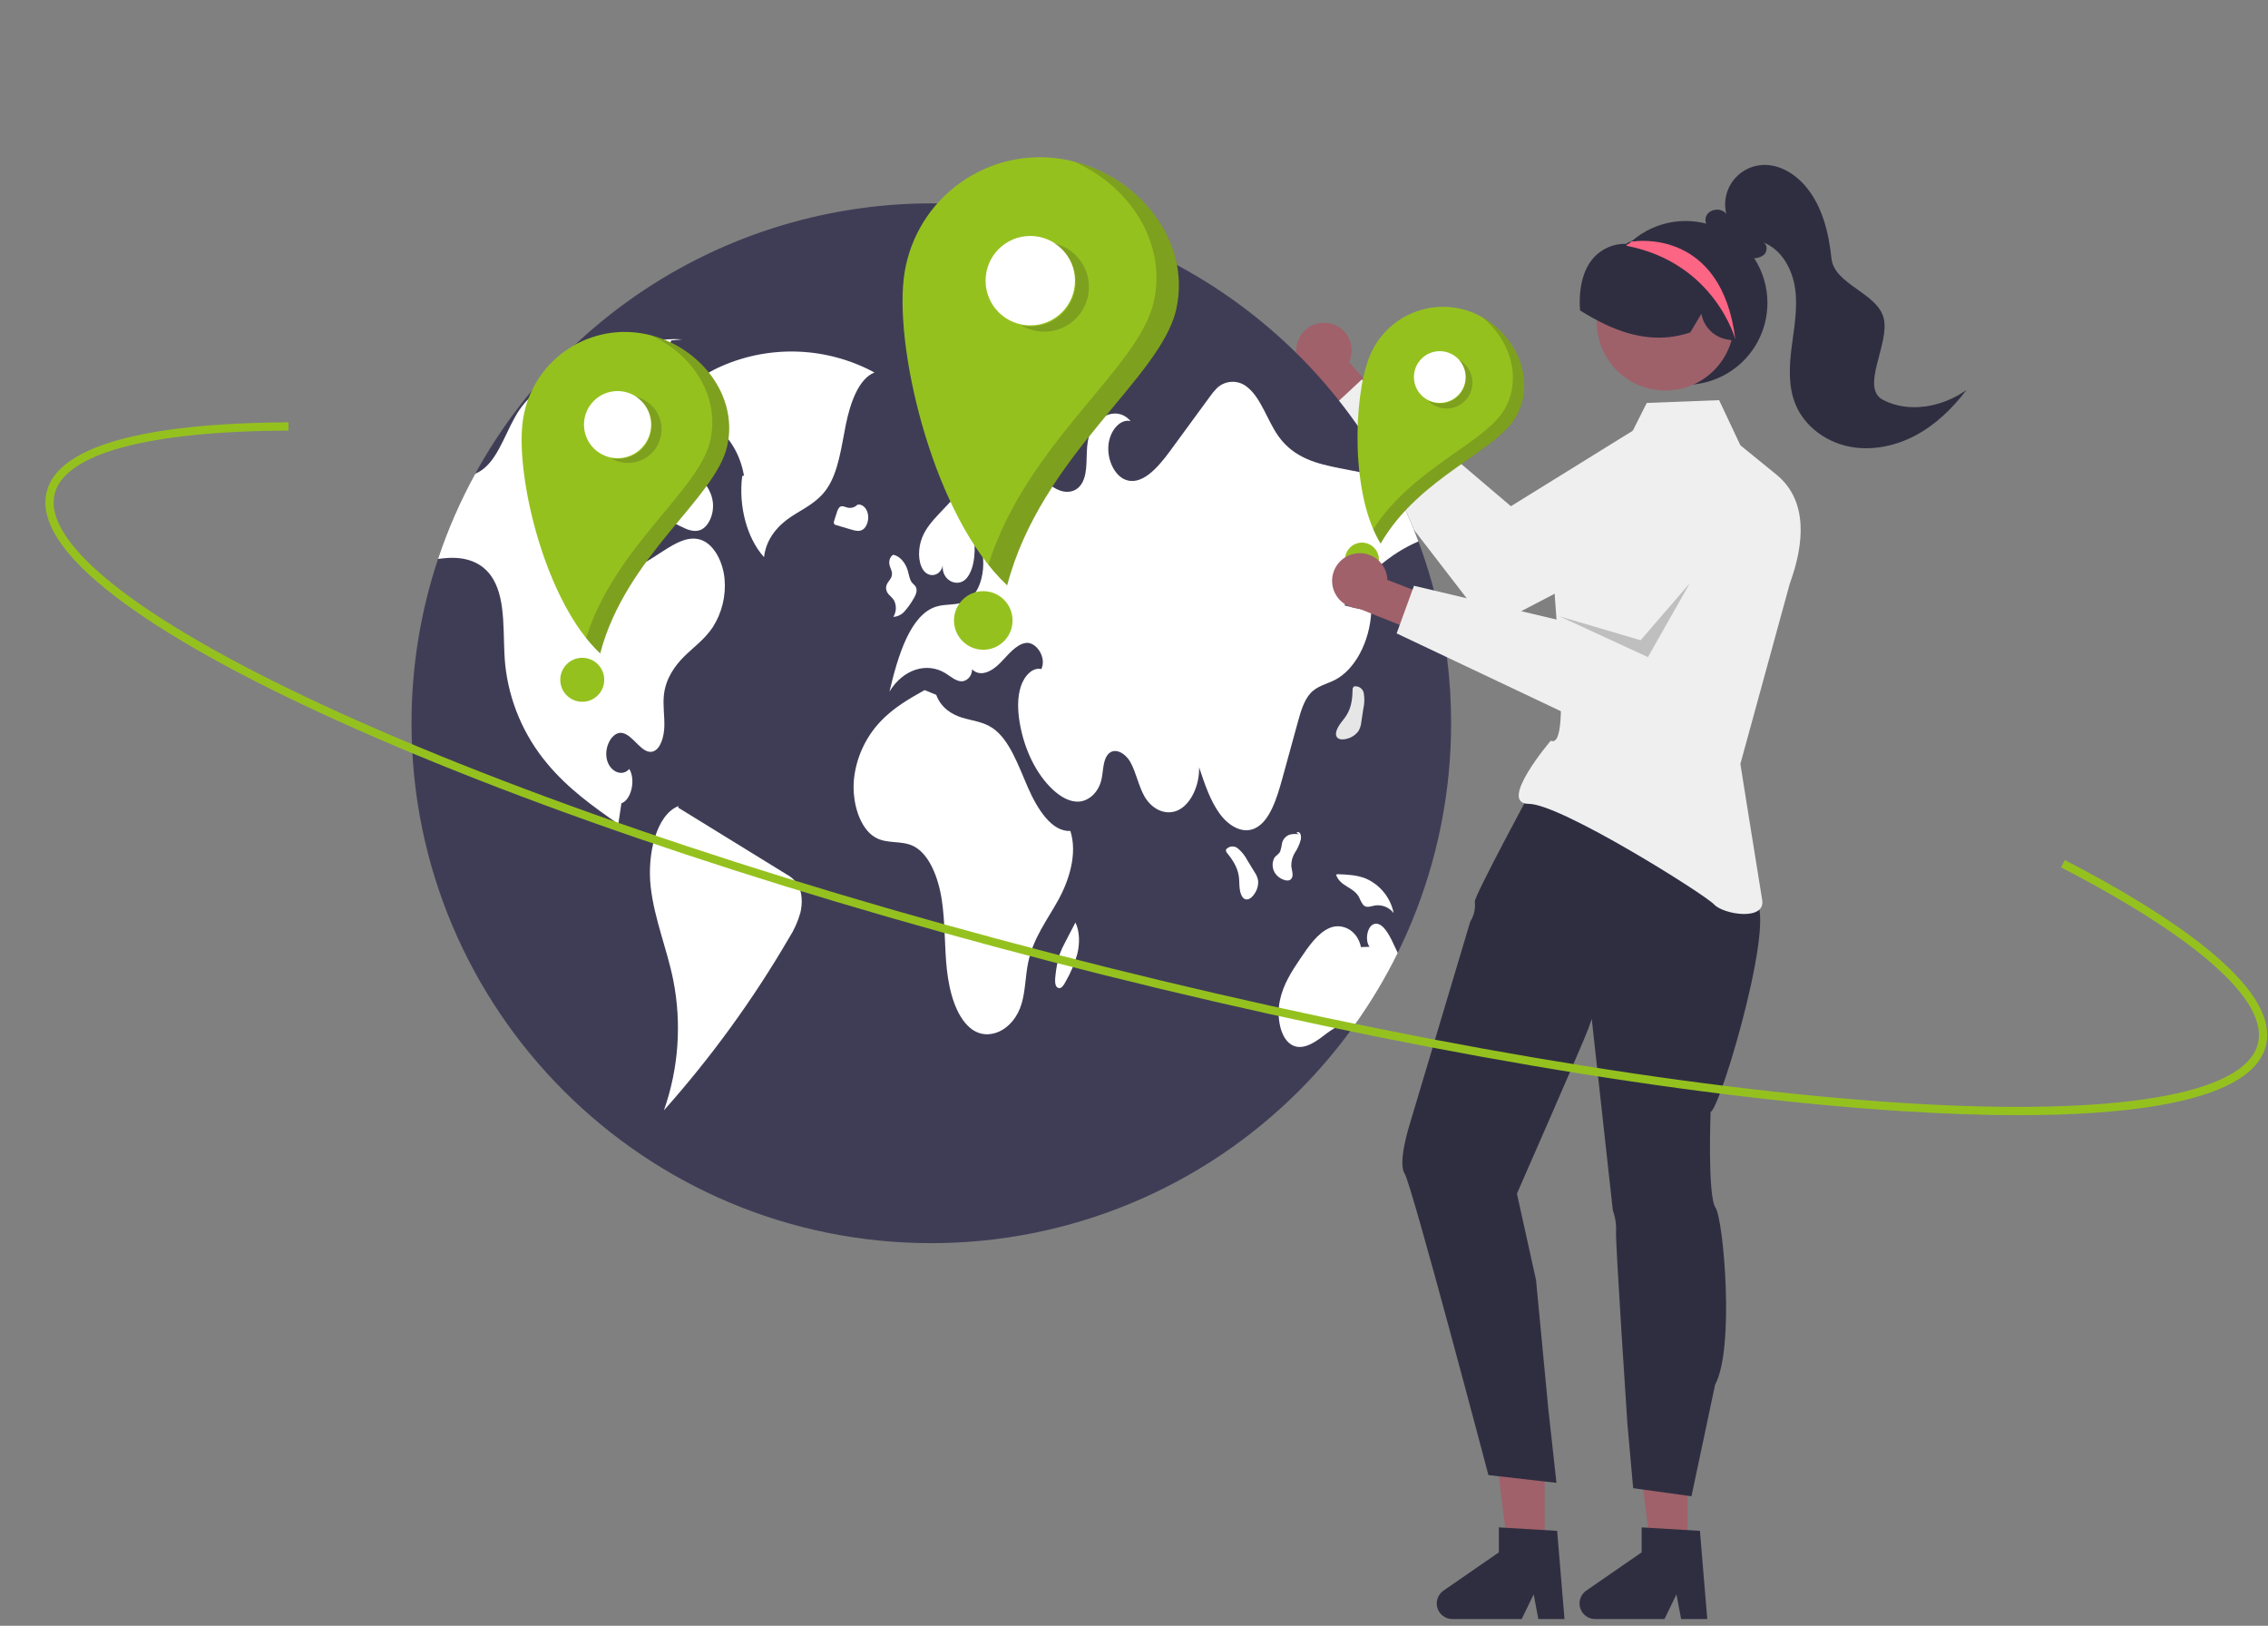 <svg width="826" height="592" viewBox="0 0 826 592" fill="none" xmlns="http://www.w3.org/2000/svg">
<rect x="0" y="0" width="826" height="592" fill="#808080" stroke="none"/>
<g clip-path="url(#clip0_1291_1660)">
<path d="M484.919 117.911C486.331 118.3 487.64 118.993 488.755 119.942C489.87 120.892 490.763 122.074 491.372 123.406C491.981 124.738 492.29 126.187 492.278 127.651C492.266 129.115 491.933 130.559 491.302 131.88L506.609 148.898L498.536 160.722L477.258 136.386C475.108 135.18 473.475 133.227 472.669 130.898C471.862 128.568 471.938 126.023 472.883 123.746C473.827 121.469 475.574 119.617 477.792 118.542C480.011 117.466 482.546 117.242 484.919 117.911Z" fill="#A0616A"/>
<path d="M628.215 159.698C626.835 157.452 625.026 155.501 622.89 153.956C620.754 152.411 618.335 151.303 615.77 150.695C613.205 150.087 610.545 149.992 607.943 150.414C605.341 150.836 602.848 151.768 600.607 153.156L550.268 184.333L495.967 138.176L482.457 150.754L542.444 228.584L620.41 187.94C618.59 188.888 630.414 163.277 628.215 159.698Z" fill="#EFEFEF"/>
<path d="M528.492 263.365C528.497 288.226 523.604 312.845 514.092 335.816C504.58 358.786 490.636 379.657 473.056 397.237C455.476 414.817 434.605 428.761 411.635 438.273C388.665 447.784 364.046 452.678 339.184 452.673C234.633 452.673 149.876 367.915 149.876 263.365C149.858 243.028 153.118 222.821 159.531 203.522C172.121 165.831 196.241 133.052 228.48 109.819C260.719 86.586 299.446 74.076 339.184 74.057C373.456 74.045 407.087 83.34 436.489 100.949C465.89 118.559 489.958 143.823 506.122 174.043C510.13 181.499 513.626 189.219 516.587 197.149C516.997 198.253 517.396 199.357 517.785 200.472V200.483C519.521 205.384 521.049 210.376 522.371 215.459C526.448 231.101 528.505 247.2 528.492 263.365Z" fill="#3F3D56"/>
<path d="M318.472 135.64C309.965 131.04 300.519 128.443 290.855 128.047C281.192 127.652 271.565 129.469 262.711 133.359C254.914 136.752 246.705 142.839 244.104 153.83C254.623 147.622 268.24 157.431 270.946 173.166L270.315 173.34C268.885 184.238 272.076 196.104 278.255 202.862C279.066 195.842 283.682 191.065 288.222 188.081C292.762 185.096 297.784 182.928 301.249 177.799C305.357 171.717 306.4 162.83 308.032 154.722C309.664 146.614 312.76 137.899 318.472 135.64Z" fill="white"/>
<path d="M259.59 228.384C256.677 232.759 252.786 235.505 249.294 238.923C245.813 242.351 242.5 246.979 241.806 252.921C241.364 256.728 242.048 260.598 241.953 264.448C241.859 268.297 240.576 272.63 237.957 273.587C233.824 275.08 230.668 267.403 226.42 266.866C223.043 266.446 220.004 271.757 220.982 276.363C221.96 280.97 226.556 283.01 229.196 280.002C231.584 284.009 229.901 291.277 226.314 292.507C225.936 295.031 225.557 297.545 225.189 300.069C216.123 293.727 206.963 287.28 199.254 277.994C190.68 267.753 185.362 255.183 183.983 241.899C182.984 231.224 184.467 219.014 179.566 210.8C175.643 204.227 168.912 202.775 162.854 203.186C161.75 203.259 160.635 203.385 159.531 203.522C163.103 192.792 167.641 182.408 173.087 172.497C174.32 171.967 175.465 171.255 176.484 170.383C182.121 165.597 184.625 155.911 189.199 149.212C189.494 148.78 189.799 148.36 190.114 147.95C194.795 141.839 201.063 138.694 207.121 135.771C220.53 129.261 234.328 122.666 248.484 123.571L244.456 123.96C239.755 137.127 235.051 150.295 230.342 163.462C229.627 165.482 228.905 167.504 228.176 169.531C225.505 177.019 222.749 184.991 223.159 193.373C223.401 198.337 225.126 203.638 228.407 205.341C231.468 206.919 234.812 204.984 237.767 203.07C239.019 202.27 240.26 201.471 241.512 200.661C246.002 197.769 250.977 194.803 255.72 196.738C260.064 198.505 263.271 204.405 263.882 210.768C264.441 216.953 262.932 223.149 259.59 228.384Z" fill="white"/>
<path d="M286.3 318.282C273.184 310.206 260.068 302.13 246.952 294.055L247.175 293.481C239.02 296.587 235.634 311.083 236.982 322.937C238.329 334.792 242.899 345.389 245.208 356.94C248.321 372.746 247.146 389.098 241.805 404.297C259.052 384.945 274.315 363.913 287.365 341.517C289.188 338.694 290.578 335.613 291.487 332.378C292.32 328.937 292.192 324.799 290.523 322.039C289.449 320.455 287.998 319.164 286.3 318.282Z" fill="white"/>
<path d="M234.536 171.362C233.143 174.494 232.607 178.669 233.871 181.909C235.162 185.218 237.89 186.714 240.403 187.959L247.65 191.551C250.061 192.746 252.659 193.953 255.117 192.97C258.082 191.784 260.137 187.137 259.605 182.822C259.039 178.231 256.145 175.073 253.469 172.383C249.723 168.62 245.978 164.856 242.232 161.093L240.121 163.678C237.838 165.905 235.949 168.503 234.536 171.362Z" fill="white"/>
<path d="M489.642 220.444C492.902 221.212 496.162 221.979 499.423 222.747C498.855 233.759 493.396 243.95 486.077 247.641C483.027 249.177 479.63 249.745 477.105 252.616C474.823 255.224 473.666 259.284 472.604 263.164C470.742 269.938 468.881 276.711 467.019 283.483C465.021 290.782 462.455 298.891 457.26 301.52C452.8 303.782 447.7 301.015 444.271 296.377C440.842 291.739 438.749 285.503 436.72 279.424C436.846 286.05 433.764 292.549 429.4 294.852C425.025 297.156 419.703 295.073 416.779 289.931C414.676 286.239 413.803 281.369 411.741 277.625C409.68 273.881 405.358 271.736 403.107 275.249C401.624 277.583 401.813 281.159 401.077 284.125C399.931 288.731 396.46 291.624 393.021 291.876C389.593 292.129 386.248 290.151 383.377 287.469C377.456 281.916 373.091 273.103 371.398 263.312C370.651 258.947 370.441 254.193 371.735 250.102C373.028 246.011 376.152 242.856 379.254 243.634C381.295 239.322 377.267 233.601 373.638 234.106C369.999 234.61 367.149 238.512 364.162 241.51C361.186 244.507 357.021 246.684 354.024 243.708C354.045 246.474 351.794 248.304 349.848 248.072C347.913 247.852 346.188 246.295 344.411 245.191C337.543 240.91 328.825 243.75 323.945 251.848C326.995 238.87 331.464 223.978 340.835 220.928C344.663 219.676 348.839 220.707 352.457 218.54C358.862 214.702 360.155 200.198 354.623 194.214C355.328 199.872 355.191 206.477 352.204 210.347C349.217 214.218 342.949 211.694 343.328 205.972C342.465 209.916 338.174 210.516 336.197 207.487C334.209 204.458 334.378 199.504 335.787 195.886C337.196 192.268 339.594 189.671 341.918 187.178C346.914 181.825 351.983 176.409 357.768 173.043C363.563 169.678 370.252 168.542 376.057 171.886C379.118 173.653 381.81 176.598 384.933 178.155C388.057 179.722 392.022 179.522 394.094 175.862C396.418 171.781 395.324 165.723 396.187 160.623C397.733 151.609 406.746 147.392 411.741 153.345C408.008 152.388 404.148 156.805 403.685 162.158C403.212 167.511 405.915 172.917 409.533 174.537C415.612 177.229 421.564 170.456 426.161 164.188C430.956 157.625 435.759 151.066 440.569 144.51C441.337 143.394 442.199 142.346 443.146 141.376C444.652 139.908 446.66 139.067 448.763 139.024C450.867 138.981 452.907 139.739 454.473 141.145C459.331 145.11 461.614 153.24 465.6 158.835C471.384 166.964 480.04 168.942 488.096 170.519C494.101 171.687 500.11 172.861 506.122 174.042C510.13 181.498 513.626 189.218 516.587 197.149C506.406 201.471 497.014 209.559 489.642 220.444Z" fill="white"/>
<path d="M509.056 346.986C504.551 356.135 499.31 364.904 493.386 373.205C489.6 371.586 485.53 374.478 481.985 377.191C478.283 380.031 473.835 382.797 470.038 380.21C466.157 377.559 464.906 370.145 466.136 364.266C467.367 358.397 470.437 353.728 473.414 349.289C476.569 344.578 479.945 339.687 484.331 337.857C488.727 336.027 494.374 338.615 495.658 344.862L498.771 344.757C497.025 342.359 497.94 337.394 500.285 336.522C502.988 335.502 505.333 339.214 506.932 342.495C507.647 343.978 508.373 345.472 509.056 346.986Z" fill="white"/>
<path d="M389.828 302.562C383.137 302.983 377.837 294.746 374.315 286.642C370.793 278.538 367.579 269.271 361.541 265.146C358.092 262.789 354.159 262.466 350.417 261.324C346.675 260.182 342.758 257.818 340.969 253.006L336.725 251.291C331.119 254.443 325.439 257.653 320.609 262.782C315.191 268.537 311.817 275.914 311.006 283.775C310.195 292.271 313.19 301.745 318.784 304.937C323.205 307.458 328.352 305.869 332.829 308.178C338.424 311.062 341.745 319.441 343.003 327.714C344.26 335.988 343.941 344.586 344.841 352.953C345.74 361.32 348.22 370.026 353.35 374.314C359.771 379.68 369.191 375.221 372.072 365.454C373.485 360.663 373.436 355.256 374.493 350.283C376.354 341.525 381.376 335.027 385.359 327.842C389.342 320.658 392.478 310.9 389.828 302.562Z" fill="white"/>
<path d="M323.708 216.5C324.332 217.074 324.914 217.692 325.45 218.349C326.005 219.306 326.289 220.396 326.27 221.502C326.251 222.608 325.931 223.688 325.343 224.625C326.149 224.579 326.937 224.367 327.657 224.001C328.377 223.635 329.013 223.124 329.525 222.5C330.746 221.109 331.82 219.596 332.731 217.984C333.413 216.871 334.139 215.367 333.676 214.045C333.36 213.143 332.612 212.758 332.088 212.079C331.258 211.004 331.052 209.296 330.622 207.82C329.693 204.632 327.469 202.288 325.055 201.953L325.39 202.017C324.381 202.363 323.677 203.964 323.9 205.406C324.103 206.718 324.947 207.808 324.863 209.146C324.742 211.071 322.818 211.974 322.7 213.899C322.681 214.865 323.043 215.799 323.708 216.5Z" fill="white"/>
<path d="M312.244 183.791C312.253 183.788 312.263 183.787 312.273 183.785C312.479 183.597 312.67 183.394 312.844 183.177L312.244 183.791Z" fill="#E6E6E6"/>
<path d="M314.25 192.826C315.73 191.875 316.556 189.244 316.067 187.041C315.581 184.853 313.86 183.381 312.273 183.786C311.813 184.252 311.242 184.594 310.613 184.779C309.984 184.965 309.318 184.987 308.678 184.844C307.697 184.591 306.62 183.941 305.769 184.68C305.283 185.232 304.942 185.897 304.778 186.615C304.464 187.582 304.149 188.549 303.834 189.515C303.684 189.861 303.645 190.245 303.722 190.614C303.782 190.762 303.88 190.892 304.005 190.991C304.13 191.091 304.278 191.156 304.436 191.182C306.326 191.739 308.215 192.296 310.105 192.853C311.482 193.259 312.969 193.65 314.25 192.826Z" fill="white"/>
<path d="M456.906 317.557C456.033 316.127 455.159 314.697 454.286 313.267C453.428 311.611 452.255 310.138 450.833 308.931C450.52 308.669 450.158 308.472 449.768 308.352C449.378 308.232 448.968 308.191 448.563 308.232C448.157 308.273 447.763 308.394 447.405 308.589C447.047 308.784 446.731 309.049 446.477 309.367L446.583 310.184C448.574 312.682 450.68 315.457 451.185 319.165C451.385 320.626 451.315 322.139 451.49 323.607C451.665 325.074 452.161 326.597 453.108 327.23C454.484 328.148 456.099 326.794 457.078 325.14C457.953 323.783 458.345 322.17 458.192 320.562C457.974 319.483 457.536 318.46 456.906 317.557Z" fill="white"/>
<path d="M495.782 262.94C496.034 261.283 496.287 259.627 496.54 257.97C496.95 256.15 497.001 254.268 496.69 252.429C496.619 252.027 496.469 251.644 496.248 251.301C496.027 250.958 495.74 250.663 495.403 250.433C495.067 250.202 494.687 250.042 494.288 249.96C493.888 249.879 493.476 249.878 493.076 249.958L492.632 250.651C492.546 253.844 492.371 257.324 490.37 260.486C489.581 261.732 488.554 262.845 487.742 264.08C486.931 265.315 486.33 266.8 486.647 267.894C487.108 269.483 489.216 269.486 491.029 268.852C492.573 268.377 493.912 267.395 494.831 266.066C495.359 265.1 495.682 264.036 495.782 262.94Z" fill="#E6E6E6"/>
<path d="M470.609 319.418C471.036 318.191 470.42 316.783 470.289 315.426C470.227 313.673 470.691 311.942 471.623 310.457C472.549 309.055 473.25 307.518 473.701 305.9C473.892 305.163 473.857 304.386 473.602 303.669C473.313 303.019 472.612 302.723 472.211 303.237L473.07 303.791C471.909 303.584 470.717 303.642 469.582 303.96C468.934 304.208 468.355 304.608 467.895 305.127C467.435 305.646 467.106 306.268 466.937 306.941C466.796 307.989 466.564 309.024 466.244 310.033C465.731 311.087 464.739 311.438 464.115 312.363C463.69 313.183 463.475 314.096 463.49 315.02C463.505 315.943 463.75 316.849 464.203 317.655C464.986 318.972 466.231 319.952 467.697 320.402C468.746 320.779 470.129 320.799 470.609 319.418Z" fill="white"/>
<path d="M495.011 326.781C495.391 327.768 495.899 328.702 496.523 329.556C497.691 330.733 499.279 330.009 500.696 329.723C501.982 329.52 503.299 329.669 504.508 330.154C505.716 330.638 506.771 331.441 507.56 332.477C507.011 329.736 505.811 327.166 504.063 324.985C502.314 322.803 500.068 321.073 497.512 319.94C494.171 318.578 490.652 318.447 487.178 318.324L486.578 318.478C488.107 322.93 492.909 322.83 495.011 326.781Z" fill="white"/>
<path d="M391.659 335.886L391.668 335.906C391.726 335.794 391.784 335.681 391.842 335.569L391.659 335.886Z" fill="#E6E6E6"/>
<path d="M387.957 343.051C387.15 344.517 386.455 346.042 385.88 347.614C385.119 350.159 384.614 352.774 384.375 355.42C384.187 356.924 384.129 358.846 385.071 359.579C385.342 359.759 385.669 359.834 385.991 359.79C386.313 359.746 386.608 359.587 386.82 359.341C387.344 358.787 387.772 358.151 388.088 357.457C389.941 354.266 391.379 350.852 392.369 347.298C393.271 343.554 393.262 339.147 391.668 335.905C390.431 338.287 389.194 340.669 387.957 343.051Z" fill="white"/>
<path d="M352.244 152.149C352.832 152.724 353.576 153.114 354.383 153.271C355.19 153.429 356.026 153.347 356.787 153.035C358.362 152.346 359.808 151.391 361.06 150.212C362.097 149.445 362.977 148.486 363.651 147.386C364.023 146.729 364.261 146.005 364.352 145.256C364.442 144.506 364.385 143.747 364.181 143.02C363.596 141.308 362.111 140.734 360.801 140.346C358.703 139.724 356.606 139.102 354.508 138.48L356.025 137.112C354.464 136.274 352.737 137.829 351.762 139.754C351.136 141.011 350.7 142.354 350.467 143.739C349.945 146.76 350.456 150.358 352.244 152.149Z" fill="#E6E6E6"/>
<path d="M389.275 139.718C389.866 140.37 390.683 140.772 391.56 140.843C392.437 140.915 393.308 140.65 393.997 140.102C394.59 139.657 395.082 139.092 395.442 138.444C395.802 137.795 396.021 137.079 396.086 136.34C396.234 134.69 395.419 132.856 394.254 132.714L394.52 131.169C392.276 130.764 389.514 130.683 388.311 133.408C387.906 134.452 387.781 135.585 387.95 136.692C388.119 137.799 388.576 138.843 389.275 139.718Z" fill="#E6E6E6"/>
<path d="M384.328 57.574C371.171 56.089 357.962 59.893 347.609 68.147C337.255 76.402 330.605 88.431 329.121 101.588C326.03 128.988 340.465 188.487 366.783 213.117C379.175 165.928 422.597 137.938 428.343 112.781C434.482 85.9 411.728 60.664 384.328 57.574Z" fill="#95C11F"/>
<path d="M375.228 118.486C384.221 118.486 391.51 111.196 391.51 102.203C391.51 93.211 384.221 85.921 375.228 85.921C366.236 85.921 358.946 93.211 358.946 102.203C358.946 111.196 366.236 118.486 375.228 118.486Z" fill="white"/>
<path d="M358.108 236.594C363.998 236.594 368.772 231.819 368.772 225.929C368.772 220.039 363.998 215.265 358.108 215.265C352.218 215.265 347.443 220.039 347.443 225.929C347.443 231.819 352.218 236.594 358.108 236.594Z" fill="#95C11F"/>
<path opacity="0.2" d="M388.7 90.538C390.533 91.639 392.131 93.091 393.403 94.809C394.674 96.528 395.595 98.481 396.112 100.555C396.63 102.63 396.733 104.786 396.417 106.901C396.101 109.016 395.372 111.048 394.27 112.88C393.169 114.713 391.717 116.311 389.999 117.583C388.28 118.855 386.327 119.775 384.253 120.293C380.063 121.337 375.629 120.675 371.928 118.45C375.702 119.29 379.651 118.759 383.069 116.953C386.488 115.146 389.151 112.182 390.584 108.591C392.017 105 392.124 101.017 390.888 97.353C389.652 93.69 387.152 90.586 383.837 88.598C385.552 88.978 387.194 89.633 388.7 90.538Z" fill="#231F20"/>
<path opacity="0.2" d="M428.407 112.834C422.661 137.991 379.238 165.981 366.847 213.17C364.371 210.831 362.073 208.313 359.969 205.635C373.894 161.278 414.614 134.326 420.165 110.02C425.134 88.266 411.177 67.591 391.151 58.857C415.393 64.951 434.033 88.2 428.407 112.834Z" fill="#231F20"/>
<path d="M231.745 121.106C221.864 119.991 211.945 122.847 204.17 129.046C196.395 135.245 191.401 144.278 190.287 154.159C187.966 174.735 198.806 219.417 218.569 237.913C227.875 202.476 260.484 181.456 264.799 162.564C269.41 142.378 252.321 123.427 231.745 121.106Z" fill="#95C11F"/>
<path d="M224.912 166.849C231.665 166.849 237.139 161.374 237.139 154.621C237.139 147.868 231.665 142.394 224.912 142.394C218.158 142.394 212.684 147.868 212.684 154.621C212.684 161.374 218.158 166.849 224.912 166.849Z" fill="white"/>
<path d="M212.055 255.543C216.478 255.543 220.064 251.957 220.064 247.534C220.064 243.111 216.478 239.525 212.055 239.525C207.632 239.525 204.046 243.111 204.046 247.534C204.046 251.957 207.632 255.543 212.055 255.543Z" fill="#95C11F"/>
<path opacity="0.2" d="M235.029 145.86C236.405 146.687 237.605 147.777 238.56 149.068C239.515 150.359 240.207 151.825 240.595 153.383C240.983 154.941 241.061 156.561 240.824 158.149C240.586 159.737 240.039 161.262 239.212 162.639C238.385 164.015 237.295 165.215 236.004 166.17C234.713 167.125 233.247 167.817 231.689 168.205C230.131 168.594 228.511 168.671 226.923 168.434C225.335 168.197 223.809 167.649 222.433 166.822C225.267 167.452 228.233 167.053 230.8 165.697C233.367 164.34 235.367 162.114 236.443 159.418C237.519 156.721 237.6 153.729 236.672 150.979C235.743 148.228 233.866 145.897 231.376 144.403C232.665 144.689 233.898 145.181 235.029 145.86Z" fill="#231F20"/>
<path opacity="0.2" d="M264.847 162.604C260.532 181.496 227.923 202.515 218.617 237.952C216.759 236.196 215.032 234.305 213.453 232.294C223.91 198.984 254.489 178.744 258.658 160.491C262.389 144.154 251.908 128.628 236.869 122.069C255.074 126.646 269.072 144.105 264.847 162.604Z" fill="#231F20"/>
<path d="M614.563 564.054H601.138L594.751 512.27L614.566 512.271L614.563 564.054Z" fill="#A0616A"/>
<path d="M621.785 589.545H612.259L610.559 580.551L606.204 589.545H580.937C579.726 589.545 578.547 589.158 577.571 588.44C576.596 587.723 575.875 586.712 575.515 585.556C575.154 584.399 575.173 583.158 575.568 582.013C575.963 580.869 576.713 579.88 577.71 579.192L597.887 565.257V556.164L619.109 557.431L621.785 589.545Z" fill="#2F2E41"/>
<path d="M562.563 564.054H549.138L542.751 512.27L562.566 512.271L562.563 564.054Z" fill="#A0616A"/>
<path d="M569.785 589.545H560.259L558.559 580.551L554.204 589.545H528.937C527.726 589.545 526.547 589.158 525.571 588.44C524.596 587.723 523.875 586.712 523.515 585.556C523.154 584.399 523.173 583.158 523.568 582.013C523.963 580.869 524.713 579.88 525.71 579.192L545.887 565.257V556.164L567.109 557.431L569.785 589.545Z" fill="#2F2E41"/>
<path d="M511.559 427.333C514.128 431.186 542.078 537.126 542.078 537.126L566.86 539.952L563.919 513.297L559.423 466.127L552.46 434.642C552.46 434.642 577.047 378.685 578.602 374.228L579.706 371.029L587.388 440.744C588.301 443.233 588.698 445.881 588.557 448.528C588.326 452.883 592.693 518.397 592.693 518.397L594.793 541.892L616.026 544.842L624.641 504.189C631.835 490.984 627.711 444.058 624.77 439.69C621.828 435.323 622.997 404.904 622.997 404.904C626.753 403.582 649.153 327.198 637.949 327.649C638.669 323.576 639.234 319.941 639.234 319.941L619.785 304.256L571.112 291.603L558.833 285.707C558.833 285.707 536.901 326.261 537.119 328.278C537.421 330.833 536.836 333.413 535.462 335.587L513.319 409.695C513.319 409.695 508.964 423.44 511.559 427.333Z" fill="#2F2E41"/>
<path d="M633.841 162.147L626.098 145.707L599.744 146.72L591.147 163.823C591.147 163.823 566.581 193.166 565.785 202.707C564.785 214.707 573.097 273.519 564.785 269.707C564.785 269.707 545.191 292.707 556.785 292.707C568.38 292.707 620.828 325.631 624.269 329.334C627.711 333.036 643.074 335.437 641.785 327.707C640.497 319.977 633.841 278.173 633.841 278.173L651.86 212.44C657.046 198.249 658.66 182.33 646.937 172.797L633.841 162.147Z" fill="#EFEFEF"/>
<path d="M536.222 113.76C532.697 112.361 528.931 111.67 525.139 111.726C521.346 111.782 517.602 112.585 514.12 114.088C510.638 115.591 507.486 117.765 504.845 120.487C502.203 123.208 500.123 126.423 498.724 129.948C492.839 144.773 491.864 180.176 502.815 197.92C516.896 173.46 545.383 164.429 552.41 151.259C559.918 137.186 551.047 119.645 536.222 113.76Z" fill="#95C11F"/>
<path d="M524.367 146.709C529.569 146.709 533.786 142.492 533.786 137.29C533.786 132.088 529.569 127.871 524.367 127.871C519.165 127.871 514.948 132.088 514.948 137.29C514.948 142.492 519.165 146.709 524.367 146.709Z" fill="white"/>
<path d="M496.028 209.923C499.435 209.923 502.197 207.161 502.197 203.754C502.197 200.347 499.435 197.585 496.028 197.585C492.62 197.585 489.858 200.347 489.858 203.754C489.858 207.161 492.62 209.923 496.028 209.923Z" fill="#95C11F"/>
<path opacity="0.2" d="M533.658 132.824C535.384 134.628 536.323 137.043 536.268 139.539C536.214 142.035 535.171 144.407 533.369 146.134C531.567 147.862 529.152 148.803 526.657 148.751C524.161 148.699 521.788 147.659 520.058 145.859C522.038 146.9 524.323 147.203 526.505 146.714C528.687 146.224 530.624 144.974 531.969 143.187C533.314 141.4 533.979 139.193 533.845 136.961C533.711 134.728 532.787 132.616 531.238 131.003C532.138 131.475 532.955 132.091 533.658 132.824Z" fill="#231F20"/>
<path opacity="0.2" d="M552.437 151.297C545.411 164.467 516.924 173.499 502.843 197.958C501.816 196.277 500.915 194.522 500.148 192.708C514.654 170.063 541.476 161.2 548.264 148.475C554.34 137.086 549.688 123.427 539.836 115.512C552.442 122.594 559.318 138.401 552.437 151.297Z" fill="#231F20"/>
<path d="M493.247 201.63C494.681 201.334 496.163 201.357 497.588 201.696C499.012 202.035 500.345 202.682 501.492 203.591C502.64 204.501 503.574 205.651 504.228 206.961C504.883 208.271 505.243 209.708 505.282 211.172L526.65 219.374L524.833 233.575L494.819 221.568C492.356 221.471 490.014 220.474 488.237 218.765C486.46 217.056 485.371 214.755 485.177 212.297C484.984 209.84 485.698 207.396 487.185 205.43C488.673 203.464 490.83 202.112 493.247 201.63Z" fill="#A0616A"/>
<path d="M642.553 172.365C640.303 170.992 637.805 170.076 635.2 169.67C632.595 169.265 629.936 169.377 627.375 170.001C624.815 170.626 622.402 171.749 620.276 173.308C618.151 174.867 616.353 176.83 614.988 179.084L584.317 229.734L514.97 213.296L508.653 230.64L597.458 272.706L642.435 201.069C649.169 191.606 652.466 178.417 642.553 172.365Z" fill="#EFEFEF"/>
<path d="M643.699 110.293C643.7 115.174 642.504 119.982 640.214 124.293C637.924 128.604 634.611 132.287 630.565 135.019C626.52 137.751 621.865 139.448 617.01 139.961C612.156 140.474 607.249 139.788 602.722 137.962C598.195 136.137 594.185 133.227 591.044 129.49C587.904 125.753 585.728 121.302 584.71 116.528C583.691 111.754 583.859 106.802 585.201 102.109C586.542 97.415 589.015 93.122 592.403 89.607L592.546 89.464C592.785 89.214 593.024 88.963 593.274 88.725C593.276 88.725 593.277 88.724 593.279 88.724C593.28 88.723 593.281 88.722 593.283 88.721C593.284 88.72 593.285 88.719 593.285 88.717C593.286 88.716 593.286 88.714 593.286 88.713C593.596 88.426 593.906 88.14 594.228 87.866C598.538 84.088 603.845 81.632 609.514 80.792C615.183 79.952 620.974 80.763 626.194 83.13C631.414 85.496 635.841 89.317 638.945 94.134C642.05 98.951 643.7 104.562 643.699 110.293Z" fill="#2F2E41"/>
<path d="M606.528 142.201C620.34 142.201 631.536 131.005 631.536 117.193C631.536 103.382 620.34 92.186 606.528 92.186C592.717 92.186 581.52 103.382 581.52 117.193C581.52 131.005 592.717 142.201 606.528 142.201Z" fill="#9E616A"/>
<path d="M633.084 124.325L628.941 123.593C626.626 123.172 624.494 122.055 622.831 120.39C621.168 118.724 620.054 116.591 619.636 114.276L615.593 121.052L615.416 121.11C605.784 124.308 595.761 123.352 584.783 118.19C581.644 116.701 578.599 115.022 575.664 113.162L575.448 113.027L575.43 112.773C574.87 104.637 576.696 97.841 580.572 93.635C582.06 92.053 583.865 90.803 585.87 89.968C587.875 89.132 590.034 88.729 592.205 88.786C592.36 88.746 592.502 88.667 592.618 88.558C592.674 88.517 592.73 88.476 592.785 88.438V88.396L593.073 88.26C593.69 87.971 594.319 87.693 594.948 87.439C599.896 85.523 605.284 85.043 610.494 86.052C615.703 87.062 620.522 89.521 624.396 93.147C632.099 100.501 635.632 112.842 633.188 123.858L633.084 124.325Z" fill="#2F2E41"/>
<path d="M685.831 145.632C677.321 141.24 688.266 125.298 686.066 115.977C683.867 106.656 668.029 103.658 667.02 94.135C666.012 84.611 663.638 74.789 657.354 67.562C653.338 62.944 647.421 59.535 641.329 60.114C639.267 60.309 637.273 60.947 635.48 61.983C633.687 63.02 632.139 64.43 630.941 66.118C629.742 67.807 628.922 69.734 628.535 71.768C628.149 73.802 628.205 75.895 628.7 77.906C626.966 75.448 622.477 75.981 621.366 78.776C620.378 81.262 622.56 84.272 625.128 84.492C628.489 88.642 632.337 93.046 637.602 93.883C638.441 94.076 639.312 94.076 640.151 93.882C640.989 93.688 641.773 93.307 642.443 92.766C643.681 91.577 643.777 89.199 642.308 88.31C648.924 90.938 652.803 98.091 653.785 105.142C654.767 112.193 653.408 119.328 652.513 126.39C651.619 133.453 651.233 140.882 654.002 147.441C657.274 155.189 664.807 160.743 673.027 162.524C681.248 164.305 690.003 162.565 697.444 158.643C704.885 154.721 711.09 148.733 716.159 142.021C707.427 148.221 695.347 150.544 685.831 145.632Z" fill="#2F2E41"/>
<path d="M632.02 123.629C632.02 123.629 624.612 95.978 592.857 89.596C592.821 89.584 592.701 89.536 592.546 89.465C592.451 89.405 592.332 89.345 592.212 89.286C592.57 89.083 592.916 88.904 593.274 88.725L593.279 88.724L593.283 88.721L593.285 88.718L593.286 88.713C593.596 88.427 593.906 88.14 594.228 87.866L595.135 87.902C595.135 87.902 626.998 82.856 632.02 123.629Z" fill="#FD6584"/>
<path opacity="0.2" d="M615.434 212.357L597.499 233.136L567.864 224.385L600.171 239.273L615.434 212.357Z" fill="black"/>
<path d="M735.189 406.072C722.277 406.072 708.125 405.584 692.733 404.608C613.119 399.553 509.995 381.976 402.357 355.116C294.719 328.257 195.427 295.322 122.771 262.382C87.379 246.335 60.215 231.146 42.036 217.234C22.789 202.507 14.37 189.67 17.012 179.082C22.16 158.453 67.743 153.939 105.076 153.786L105.089 156.786C53.821 156.997 23.575 165.173 19.923 179.808C15.271 198.448 53.21 227.549 124.01 259.649C196.506 292.518 295.616 325.389 403.083 352.206C510.551 379.022 613.485 396.569 692.923 401.614C770.502 406.542 817.667 398.677 822.318 380.036C826.18 364.56 800.72 341.761 750.628 315.838L752.007 313.174C788.404 332.01 830.653 359.025 825.229 380.763C822.586 391.352 809.124 398.728 785.214 402.686C771.585 404.941 754.844 406.072 735.189 406.072Z" fill="#95C11F"/>
</g>
<defs>
<clipPath id="clip0_1291_1660">
<rect width="825.202" height="591.419" fill="white" transform="translate(0.5)"/>
</clipPath>
</defs>
</svg>
